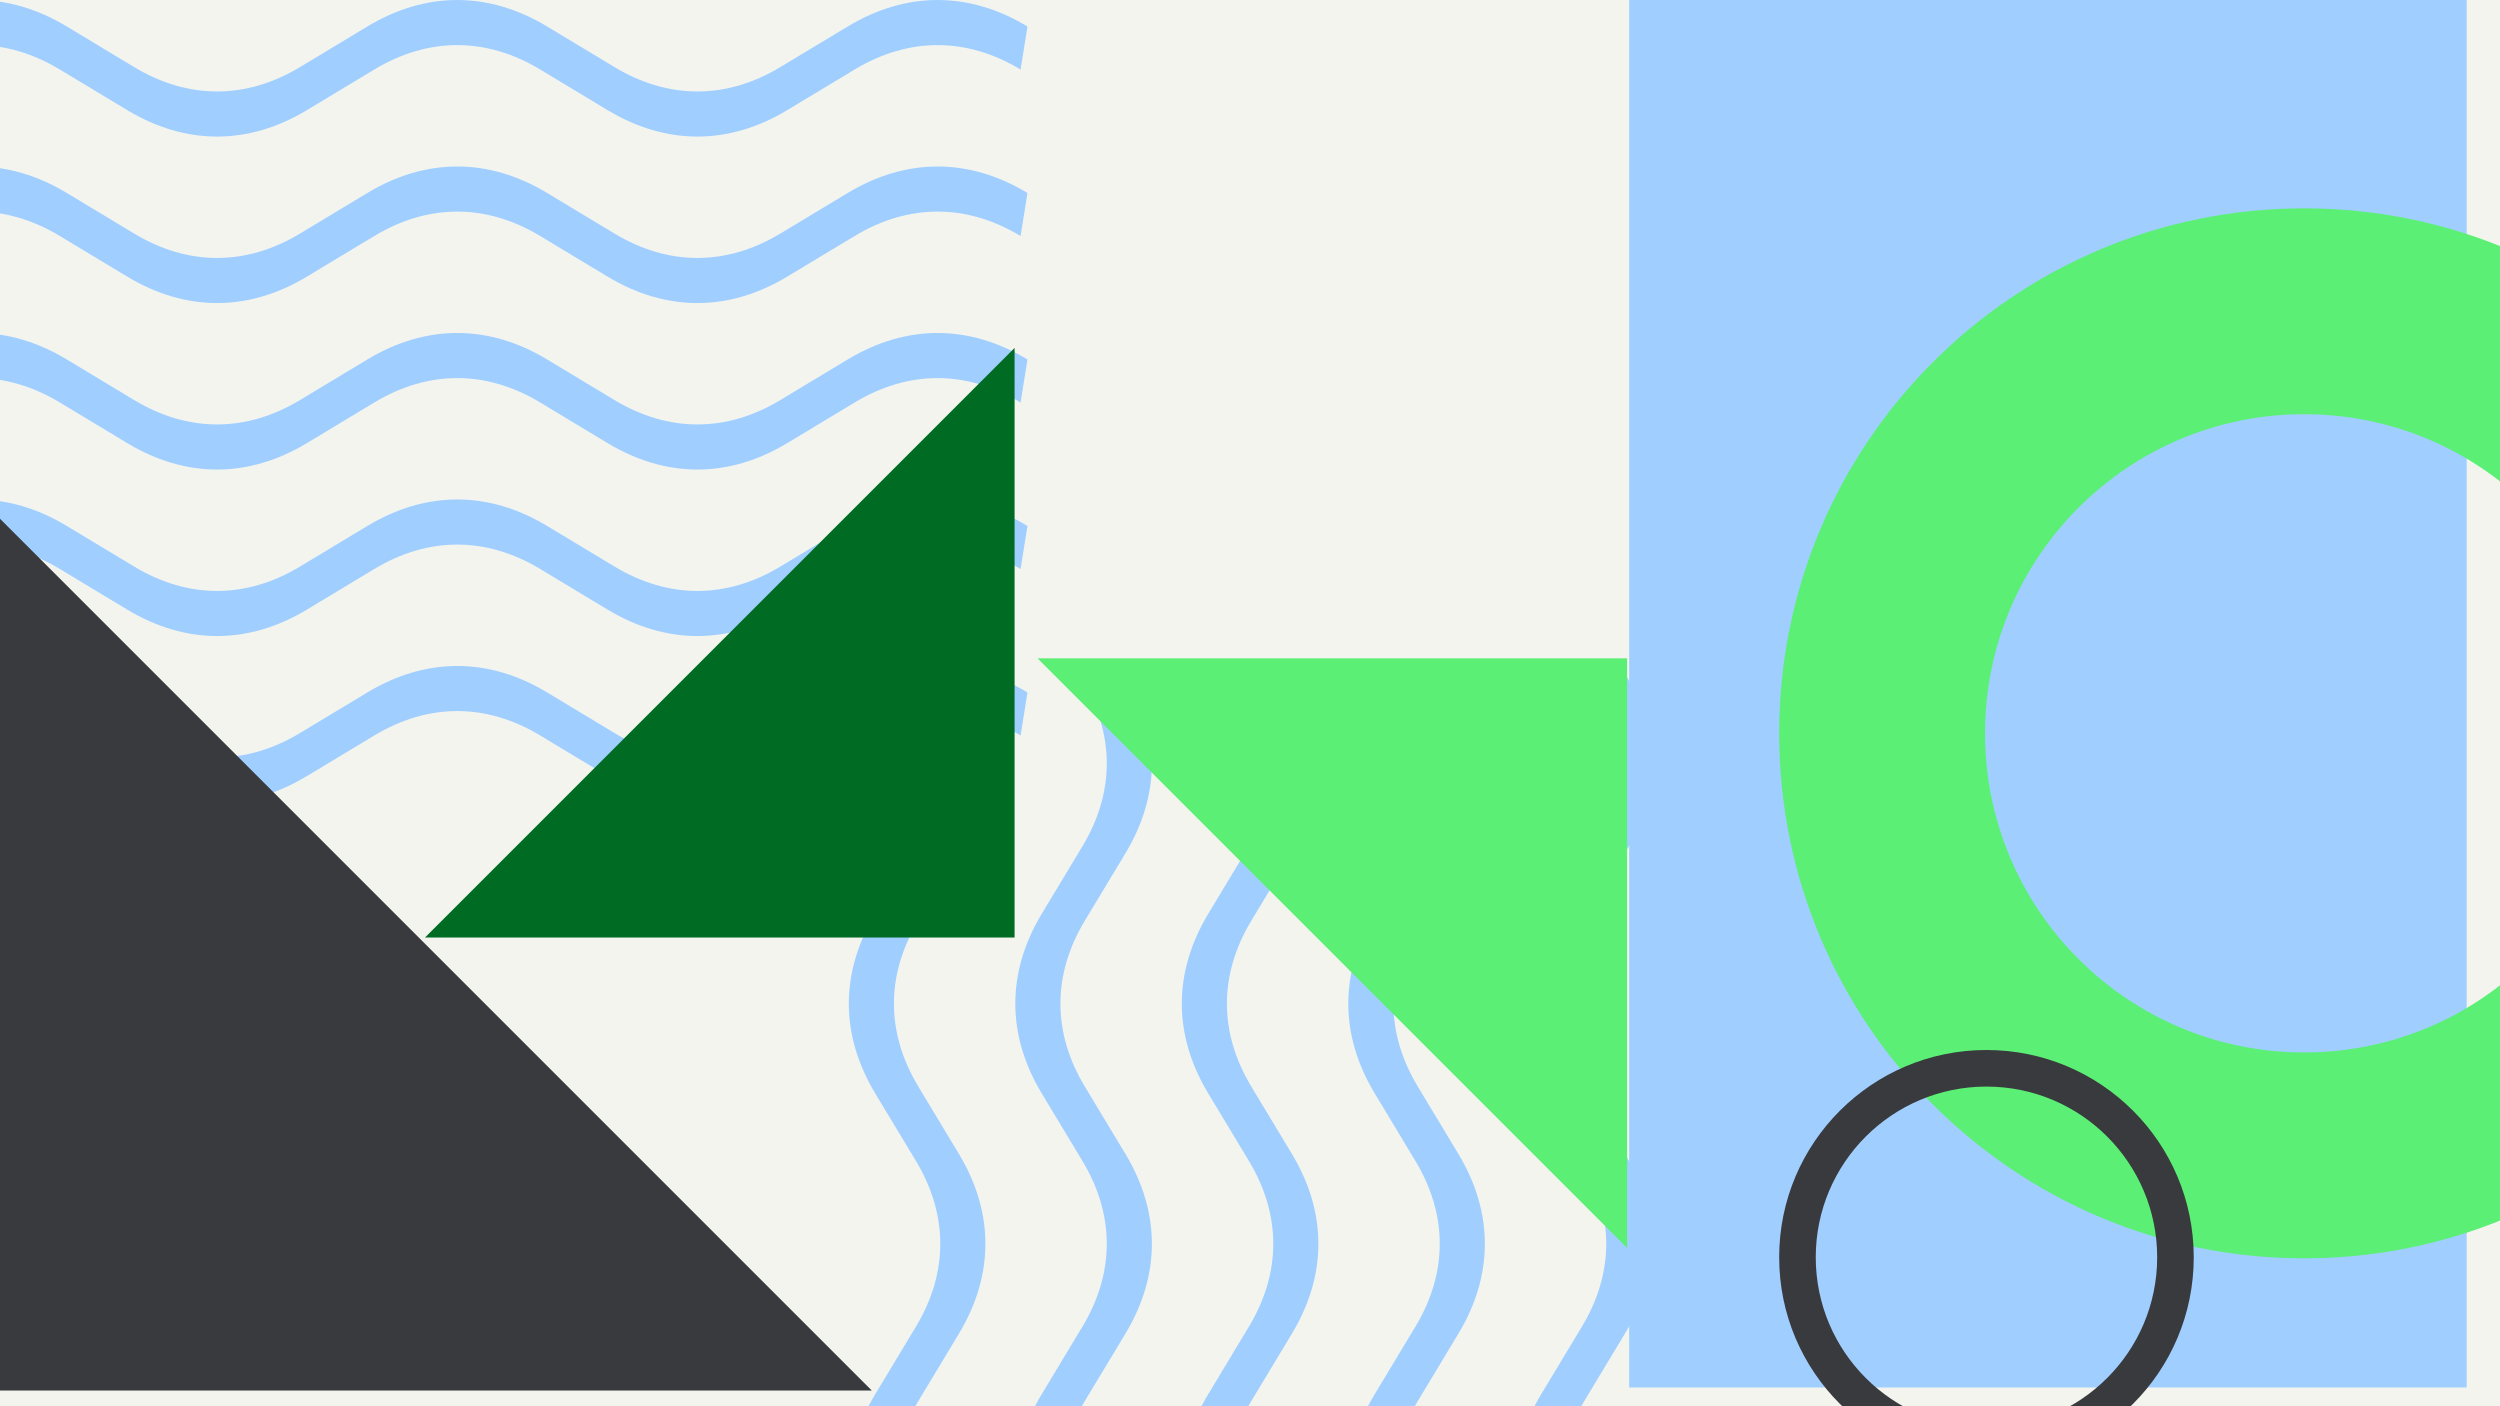 <svg width="1200" height="675" viewBox="0 0 1200 675" fill="none" xmlns="http://www.w3.org/2000/svg">
<rect x="0" y="0" width="1200" height="675" fill="#808080" stroke="none"/>
<g clip-path="url(#clip0_6_3103)">
<rect width="1200" height="675" fill="#F4F4EF"/>
<rect x="782" width="402" height="666" fill="#A0CFFF"/>
<path fill-rule="evenodd" clip-rule="evenodd" d="M-201.81 33.394C-227.752 17.747 -255.533 17.747 -281.495 33.394L-284.797 12.708C-256.685 -4.235 -226.602 -4.236 -198.507 12.708C-198.506 12.708 -198.507 12.707 -198.507 12.708L-166.213 32.165C-140.251 47.813 -112.47 47.813 -86.527 32.166L-54.232 12.708C-54.232 12.708 -54.232 12.708 -54.232 12.708C-26.121 -4.235 3.963 -4.236 32.058 12.708C32.059 12.708 32.058 12.707 32.058 12.708L64.352 32.165C90.314 47.813 118.095 47.813 144.038 32.166L176.333 12.708C176.333 12.708 176.333 12.708 176.333 12.708C204.444 -4.235 234.528 -4.236 262.623 12.708C262.623 12.708 262.622 12.707 262.623 12.708L294.917 32.165C320.879 47.813 348.66 47.813 374.603 32.166L406.898 12.708C435.01 -4.236 465.094 -4.236 493.189 12.709L489.885 33.394C463.942 17.747 436.162 17.747 410.2 33.394L377.907 52.851C377.906 52.852 377.907 52.851 377.907 52.851C349.812 69.795 319.727 69.795 291.615 52.852L259.322 33.395C233.379 17.748 205.597 17.747 179.635 33.394L147.342 52.851C119.247 69.796 89.163 69.796 61.051 52.852C61.051 52.852 61.051 52.852 61.051 52.852L28.757 33.395C2.814 17.748 -24.968 17.747 -50.93 33.394L-83.223 52.851C-111.318 69.796 -141.402 69.796 -169.514 52.852C-169.514 52.852 -169.514 52.852 -169.514 52.852L-201.81 33.394Z" fill="#A0CFFF"/>
<path fill-rule="evenodd" clip-rule="evenodd" d="M-201.81 113.308C-227.752 97.661 -255.533 97.661 -281.495 113.308L-284.797 92.622C-256.685 75.679 -226.602 75.678 -198.507 92.622C-198.506 92.622 -198.507 92.621 -198.507 92.622L-166.213 112.079C-140.251 127.727 -112.47 127.727 -86.527 112.08L-54.232 92.622C-54.232 92.622 -54.232 92.622 -54.232 92.622C-26.121 75.679 3.963 75.678 32.058 92.622C32.059 92.622 32.058 92.621 32.058 92.622L64.352 112.079C90.314 127.727 118.095 127.727 144.038 112.08L176.333 92.622C176.333 92.622 176.333 92.622 176.333 92.622C204.444 75.679 234.528 75.678 262.623 92.622C262.623 92.622 262.622 92.621 262.623 92.622L294.917 112.079C320.879 127.727 348.66 127.727 374.603 112.08L406.898 92.622C435.01 75.678 465.094 75.678 493.189 92.623L489.885 113.308C463.942 97.661 436.162 97.661 410.2 113.308L377.907 132.765C377.906 132.766 377.907 132.765 377.907 132.765C349.812 149.709 319.727 149.709 291.615 132.766L259.322 113.309C233.379 97.662 205.597 97.661 179.635 113.308L147.342 132.765C119.247 149.71 89.163 149.71 61.051 132.766C61.051 132.766 61.051 132.766 61.051 132.766L28.757 113.309C2.814 97.662 -24.968 97.661 -50.93 113.308L-83.223 132.765C-111.318 149.71 -141.402 149.71 -169.514 132.766C-169.514 132.766 -169.514 132.766 -169.514 132.766L-201.81 113.308Z" fill="#A0CFFF"/>
<path fill-rule="evenodd" clip-rule="evenodd" d="M-201.81 193.222C-227.752 177.575 -255.533 177.575 -281.495 193.223L-284.797 172.536C-256.685 155.593 -226.602 155.592 -198.507 172.536C-198.506 172.536 -198.507 172.535 -198.507 172.536L-166.213 191.993C-140.251 207.641 -112.47 207.641 -86.527 191.994L-54.232 172.536C-54.232 172.536 -54.232 172.536 -54.232 172.536C-26.121 155.593 3.963 155.592 32.058 172.536C32.059 172.536 32.058 172.535 32.058 172.536L64.352 191.993C90.314 207.641 118.095 207.641 144.038 191.994L176.333 172.536C176.333 172.536 176.333 172.536 176.333 172.536C204.444 155.593 234.528 155.592 262.623 172.536C262.623 172.536 262.622 172.535 262.623 172.536L294.917 191.993C320.879 207.641 348.66 207.641 374.603 191.994L406.898 172.536C435.01 155.592 465.094 155.592 493.189 172.537L489.885 193.222C463.942 177.575 436.162 177.575 410.2 193.223L377.907 212.679C377.906 212.68 377.907 212.679 377.907 212.679C349.812 229.624 319.727 229.624 291.615 212.68L259.322 193.223C233.379 177.576 205.597 177.575 179.635 193.223L147.342 212.679C119.247 229.624 89.163 229.624 61.051 212.68C61.051 212.68 61.051 212.681 61.051 212.68L28.757 193.223C2.814 177.576 -24.968 177.575 -50.93 193.223L-83.223 212.679C-111.318 229.624 -141.402 229.624 -169.514 212.68C-169.514 212.68 -169.514 212.681 -169.514 212.68L-201.81 193.222Z" fill="#A0CFFF"/>
<path fill-rule="evenodd" clip-rule="evenodd" d="M-201.81 273.14C-227.752 257.493 -255.533 257.493 -281.495 273.14L-284.797 252.454C-256.685 235.511 -226.602 235.51 -198.507 252.454C-198.506 252.454 -198.507 252.453 -198.507 252.454L-166.213 271.911C-140.251 287.559 -112.47 287.559 -86.527 271.912L-54.232 252.454C-54.232 252.454 -54.232 252.454 -54.232 252.454C-26.121 235.511 3.963 235.51 32.058 252.454C32.059 252.454 32.058 252.453 32.058 252.454L64.352 271.911C90.314 287.559 118.095 287.559 144.038 271.912L176.333 252.454C176.333 252.454 176.333 252.454 176.333 252.454C204.444 235.511 234.528 235.51 262.623 252.454C262.623 252.454 262.622 252.453 262.623 252.454L294.917 271.911C320.879 287.559 348.66 287.559 374.603 271.912L406.898 252.454C435.01 235.51 465.094 235.51 493.189 252.455L489.885 273.14C463.942 257.493 436.162 257.493 410.2 273.14L377.907 292.597C377.906 292.598 377.907 292.597 377.907 292.597C349.812 309.542 319.727 309.541 291.615 292.598L259.322 273.141C233.379 257.494 205.597 257.493 179.635 273.14L147.342 292.597C119.247 309.542 89.163 309.542 61.051 292.598C61.051 292.598 61.051 292.598 61.051 292.598L28.757 273.141C2.814 257.494 -24.968 257.493 -50.93 273.14L-83.223 292.597C-111.318 309.542 -141.402 309.542 -169.514 292.598C-169.514 292.598 -169.514 292.598 -169.514 292.598L-201.81 273.14Z" fill="#A0CFFF"/>
<path fill-rule="evenodd" clip-rule="evenodd" d="M-201.81 353.054C-227.752 337.407 -255.533 337.407 -281.495 353.055L-284.797 332.368C-256.685 315.425 -226.602 315.424 -198.507 332.368C-198.506 332.368 -198.507 332.367 -198.507 332.368L-166.213 351.825C-140.251 367.473 -112.47 367.473 -86.527 351.826L-54.232 332.368C-54.232 332.368 -54.232 332.368 -54.232 332.368C-26.121 315.425 3.963 315.424 32.058 332.368C32.059 332.368 32.058 332.367 32.058 332.368L64.352 351.825C90.314 367.473 118.095 367.473 144.038 351.826L176.333 332.368C176.333 332.368 176.333 332.368 176.333 332.368C204.444 315.425 234.528 315.424 262.623 332.368C262.623 332.368 262.622 332.367 262.623 332.368L294.917 351.825C320.879 367.473 348.66 367.473 374.603 351.826L406.898 332.368C435.01 315.424 465.094 315.424 493.189 332.369L489.885 353.054C463.942 337.407 436.162 337.407 410.2 353.055L377.907 372.512C377.906 372.512 377.907 372.511 377.907 372.512C349.812 389.456 319.727 389.456 291.615 372.512L259.322 353.055C233.379 337.408 205.597 337.407 179.635 353.055L147.342 372.512C119.247 389.456 89.163 389.456 61.051 372.512C61.051 372.512 61.051 372.513 61.051 372.512L28.757 353.055C2.814 337.408 -24.968 337.407 -50.93 353.055L-83.223 372.512C-111.318 389.456 -141.402 389.456 -169.514 372.512C-169.514 372.512 -169.514 372.513 -169.514 372.512L-201.81 353.054Z" fill="#A0CFFF"/>
<path fill-rule="evenodd" clip-rule="evenodd" d="M759.259 406.3C774.905 380.357 774.906 352.577 759.258 326.615L779.944 323.312C796.888 351.424 796.889 381.508 779.945 409.603C779.944 409.603 779.945 409.602 779.945 409.603L760.487 441.897C744.839 467.858 744.84 495.64 760.486 521.582L779.944 553.877C779.944 553.878 779.944 553.877 779.944 553.877C796.887 581.989 796.889 612.073 779.945 640.167C779.944 640.168 779.945 640.167 779.945 640.167L760.487 672.462C744.839 698.423 744.84 726.205 760.486 752.147L779.944 784.442C779.944 784.442 779.944 784.442 779.944 784.442C796.887 812.554 796.889 842.637 779.945 870.732C779.944 870.733 779.945 870.732 779.945 870.732L760.487 903.026C744.839 928.988 744.84 956.769 760.486 982.712L779.944 1015.01C796.888 1043.12 796.889 1073.2 779.944 1101.3L759.259 1097.99C774.905 1072.05 774.906 1044.27 759.258 1018.31L739.801 986.016C739.801 986.016 739.801 986.017 739.801 986.016C722.857 957.921 722.857 927.836 739.8 899.725L759.258 867.431C774.904 841.488 774.906 813.706 759.258 787.745L739.801 755.451C722.856 727.356 722.857 697.272 739.8 669.16C739.8 669.16 739.8 669.16 739.8 669.16L759.258 636.866C774.904 610.924 774.906 583.141 759.258 557.18L739.801 524.887C722.856 496.791 722.857 466.707 739.8 438.595C739.8 438.595 739.8 438.596 739.8 438.595L759.259 406.3Z" fill="#A0CFFF"/>
<path fill-rule="evenodd" clip-rule="evenodd" d="M679.344 406.3C694.991 380.357 694.992 352.577 679.344 326.615L700.03 323.312C716.974 351.424 716.975 381.508 700.031 409.603C700.03 409.603 700.031 409.602 700.031 409.603L680.573 441.897C664.925 467.858 664.926 495.64 680.572 521.582L700.03 553.877C700.03 553.878 700.03 553.877 700.03 553.877C716.973 581.989 716.975 612.073 700.031 640.167C700.03 640.168 700.031 640.167 700.031 640.167L680.573 672.462C664.925 698.423 664.926 726.205 680.572 752.147L700.03 784.442C700.03 784.442 700.03 784.442 700.03 784.442C716.973 812.554 716.975 842.637 700.031 870.732C700.03 870.733 700.031 870.732 700.031 870.732L680.573 903.026C664.925 928.988 664.926 956.769 680.572 982.712L700.03 1015.01C716.974 1043.12 716.975 1073.2 700.03 1101.3L679.344 1097.99C694.991 1072.05 694.992 1044.27 679.344 1018.31L659.887 986.016C659.887 986.016 659.887 986.017 659.887 986.016C642.943 957.921 642.943 927.836 659.886 899.725L679.344 867.431C694.99 841.488 694.992 813.706 679.344 787.745L659.887 755.451C642.942 727.356 642.943 697.272 659.886 669.16C659.886 669.16 659.886 669.16 659.886 669.16L679.344 636.866C694.99 610.924 694.992 583.141 679.344 557.18L659.887 524.887C642.942 496.791 642.943 466.707 659.886 438.595C659.886 438.595 659.886 438.596 659.886 438.595L679.344 406.3Z" fill="#A0CFFF"/>
<path fill-rule="evenodd" clip-rule="evenodd" d="M599.43 406.3C615.077 380.357 615.078 352.577 599.43 326.615L620.116 323.312C637.06 351.424 637.061 381.508 620.117 409.603C620.116 409.603 620.117 409.602 620.117 409.603L600.659 441.897C585.011 467.858 585.012 495.64 600.658 521.582L620.116 553.877C620.116 553.878 620.116 553.877 620.116 553.877C637.059 581.989 637.061 612.073 620.117 640.167C620.116 640.168 620.117 640.167 620.117 640.167L600.659 672.462C585.011 698.423 585.012 726.205 600.658 752.147L620.116 784.442C620.116 784.442 620.116 784.442 620.116 784.442C637.059 812.554 637.061 842.637 620.117 870.732C620.116 870.733 620.117 870.732 620.117 870.732L600.659 903.026C585.011 928.988 585.012 956.769 600.658 982.712L620.116 1015.01C637.06 1043.12 637.061 1073.2 620.116 1101.3L599.43 1097.99C615.077 1072.05 615.077 1044.27 599.43 1018.31L579.973 986.016C579.973 986.016 579.973 986.017 579.973 986.016C563.029 957.921 563.029 927.836 579.972 899.725L599.429 867.431C615.076 841.488 615.078 813.706 599.43 787.745L579.973 755.451C563.028 727.356 563.029 697.272 579.972 669.16C579.972 669.16 579.972 669.16 579.972 669.16L599.429 636.866C615.076 610.924 615.078 583.141 599.43 557.18L579.973 524.887C563.028 496.791 563.029 466.707 579.972 438.595C579.972 438.595 579.972 438.596 579.972 438.595L599.43 406.3Z" fill="#A0CFFF"/>
<path fill-rule="evenodd" clip-rule="evenodd" d="M519.512 406.3C535.159 380.357 535.16 352.577 519.512 326.615L540.198 323.312C557.142 351.424 557.143 381.508 540.199 409.603C540.198 409.603 540.199 409.602 540.199 409.603L520.741 441.897C505.093 467.858 505.094 495.64 520.74 521.582L540.198 553.877C540.198 553.878 540.198 553.877 540.198 553.877C557.141 581.989 557.143 612.073 540.199 640.167C540.198 640.168 540.199 640.167 540.199 640.167L520.741 672.462C505.093 698.423 505.094 726.205 520.74 752.147L540.198 784.442C540.198 784.442 540.198 784.442 540.198 784.442C557.141 812.554 557.143 842.637 540.199 870.732C540.198 870.733 540.199 870.732 540.199 870.732L520.741 903.026C505.093 928.988 505.094 956.769 520.74 982.712L540.198 1015.01C557.142 1043.12 557.143 1073.2 540.198 1101.3L519.512 1097.99C535.159 1072.05 535.16 1044.27 519.512 1018.31L500.055 986.016C500.055 986.016 500.055 986.017 500.055 986.016C483.111 957.921 483.111 927.836 500.054 899.725L519.512 867.431C535.158 841.488 535.16 813.706 519.512 787.745L500.055 755.451C483.11 727.356 483.111 697.272 500.054 669.16C500.054 669.16 500.054 669.16 500.054 669.16L519.512 636.866C535.158 610.924 535.16 583.141 519.512 557.18L500.055 524.887C483.11 496.791 483.111 466.707 500.054 438.595C500.054 438.595 500.054 438.596 500.054 438.595L519.512 406.3Z" fill="#A0CFFF"/>
<path fill-rule="evenodd" clip-rule="evenodd" d="M439.598 406.3C455.245 380.357 455.245 352.577 439.598 326.615L460.284 323.312C477.228 351.424 477.229 381.508 460.285 409.603C460.284 409.603 460.285 409.602 460.285 409.603L440.827 441.897C425.179 467.858 425.18 495.64 440.826 521.582L460.284 553.877C460.284 553.878 460.284 553.877 460.284 553.877C477.227 581.989 477.228 612.073 460.285 640.167C460.284 640.168 460.285 640.167 460.285 640.167L440.827 672.462C425.179 698.423 425.18 726.205 440.826 752.147L460.284 784.442C460.284 784.442 460.284 784.442 460.284 784.442C477.227 812.554 477.228 842.637 460.285 870.732C460.284 870.733 460.285 870.732 460.285 870.732L440.827 903.026C425.179 928.988 425.18 956.769 440.826 982.712L460.284 1015.01C477.228 1043.12 477.229 1073.2 460.284 1101.3L439.598 1097.99C455.245 1072.05 455.245 1044.27 439.598 1018.31L420.141 986.016C420.14 986.016 420.141 986.017 420.141 986.016C403.197 957.921 403.197 927.836 420.14 899.725L439.597 867.431C455.244 841.488 455.245 813.706 439.598 787.745L420.141 755.451C403.196 727.356 403.196 697.272 420.14 669.16C420.14 669.16 420.14 669.16 420.14 669.16L439.597 636.866C455.244 610.924 455.245 583.141 439.598 557.18L420.141 524.887C403.196 496.791 403.197 466.707 420.14 438.595C420.14 438.595 420.14 438.596 420.14 438.595L439.598 406.3Z" fill="#A0CFFF"/>
<path d="M-0.001 249V667.454H418.453L-0.001 249Z" fill="#393A3D"/>
<path d="M487 167V450H204L487 167Z" fill="#006C23"/>
<path d="M781 599V316H498L781 599Z" fill="#5BEF76"/>
<path fill-rule="evenodd" clip-rule="evenodd" d="M1106 604C1245.18 604 1358 491.176 1358 352C1358 212.824 1245.18 100 1106 100C966.824 100 854 212.824 854 352C854 491.176 966.824 604 1106 604ZM1106 505.176C1190.6 505.176 1259.18 436.597 1259.18 352C1259.18 267.403 1190.6 198.824 1106 198.824C1021.4 198.824 952.824 267.403 952.824 352C952.824 436.597 1021.4 505.176 1106 505.176Z" fill="#5BEF76"/>
<path fill-rule="evenodd" clip-rule="evenodd" d="M953.5 703C1008.45 703 1053 658.452 1053 603.5C1053 548.548 1008.45 504 953.5 504C898.548 504 854 548.548 854 603.5C854 658.452 898.548 703 953.5 703ZM953.5 685.441C998.755 685.441 1035.44 648.755 1035.44 603.5C1035.44 558.245 998.755 521.559 953.5 521.559C908.245 521.559 871.559 558.245 871.559 603.5C871.559 648.755 908.245 685.441 953.5 685.441Z" fill="#393A3D"/>
</g>
<defs>
<clipPath id="clip0_6_3103">
<rect width="1200" height="675" fill="white"/>
</clipPath>
</defs>
</svg>
